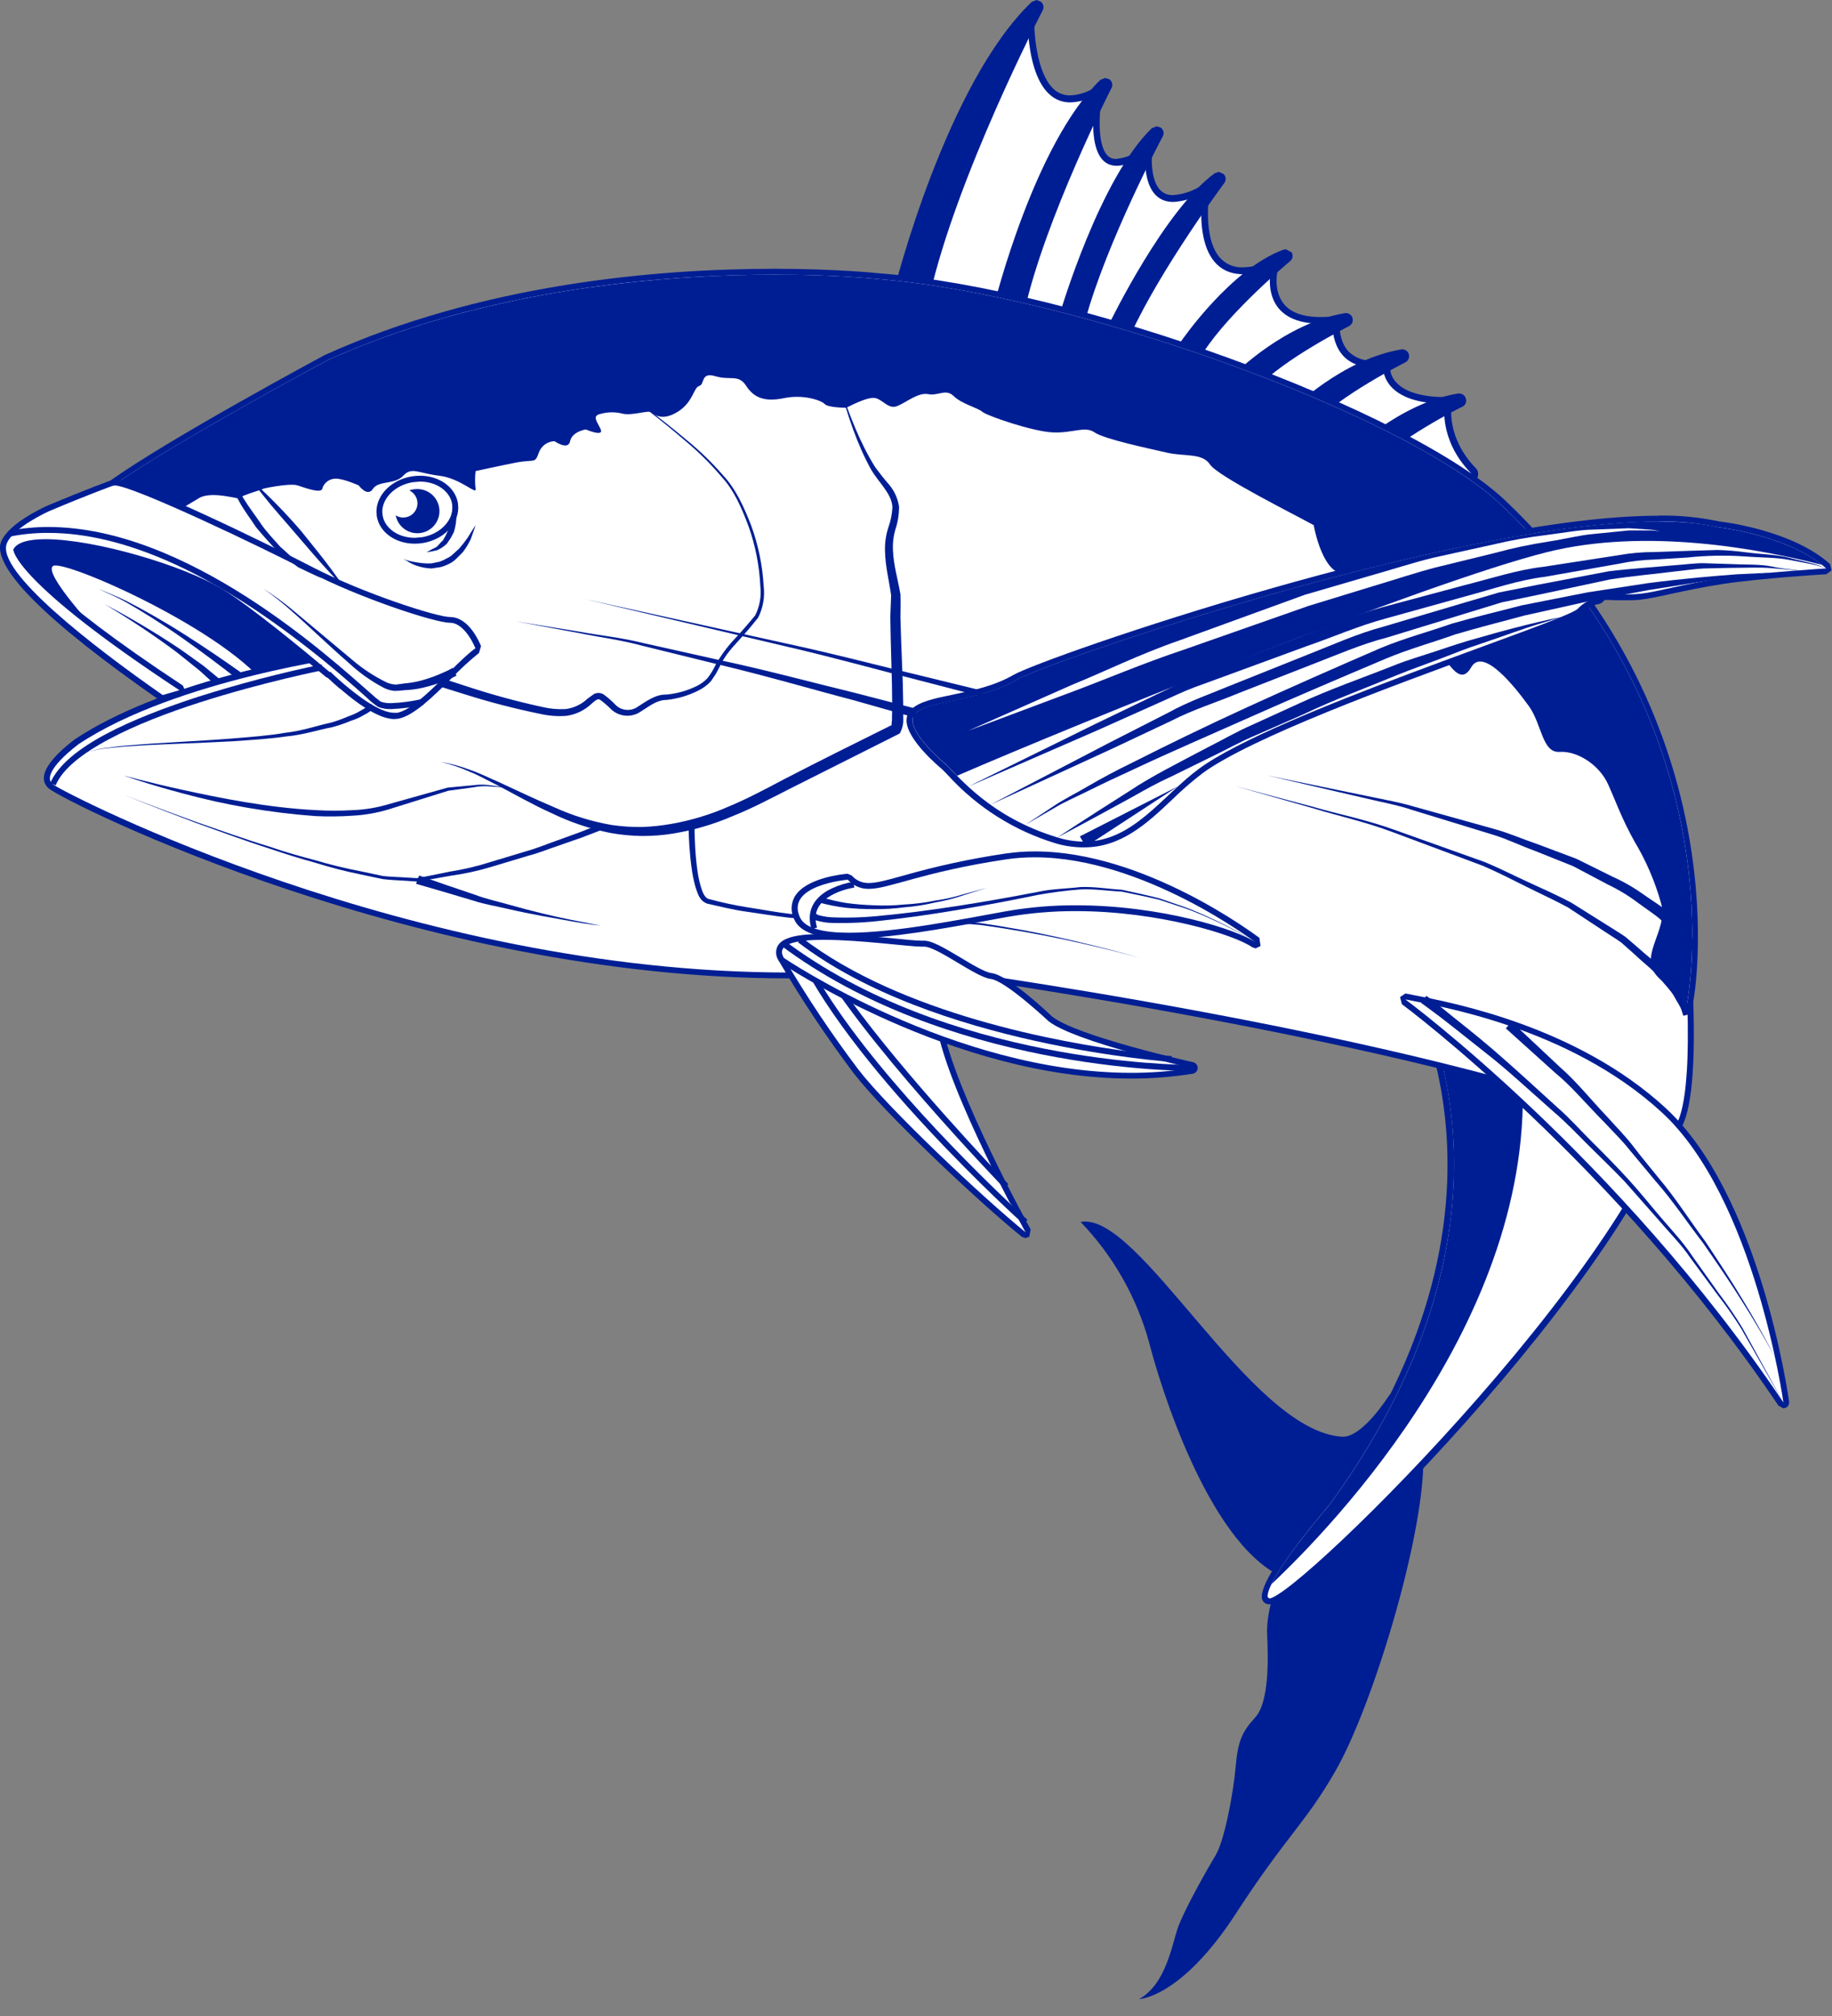 <svg width="80" height="88" viewBox="0 0 80 88" fill="none" xmlns="http://www.w3.org/2000/svg">
<rect x="0" y="0" width="80" height="88" fill="#808080" stroke="none"/>
<path d="M60.653 60.92C60.653 60.92 59.493 62.771 58.603 62.714C54.566 62.459 49.761 52.846 47.189 53.34C48.612 54.819 49.641 56.632 50.182 58.612C50.632 60.368 52.699 67.2 55.889 68.785C55.889 68.785 55.274 70.212 55.333 71.365C55.392 72.52 55.403 74.314 54.819 74.959C54.236 75.603 54.058 75.984 53.957 77.138C53.855 78.292 53.469 80.342 53.084 80.983C52.699 81.623 51.681 83.418 51.423 84.185C51.165 84.952 50.894 86.622 49.744 87.262C49.744 87.262 51.571 87.216 53.957 83.547C56.204 80.084 57.009 79.598 58.339 77.265C60.133 74.113 62.699 65.361 62.056 62.653C61.414 59.945 60.653 60.92 60.653 60.92Z" fill="#001E94"/>
<path d="M55.422 69.901L55.221 69.7C55.221 68.776 57.681 65.923 57.969 65.602C67.903 51.939 61.04 41.99 60.97 41.891L60.958 41.764L61.061 41.688C61.074 41.688 62.207 41.582 63.765 41.582C66.935 41.582 71.076 42.005 72.817 43.966C73.136 44.325 73.371 44.749 73.506 45.209C73.641 45.669 73.672 46.154 73.597 46.627C72.665 54.095 56.99 69.901 55.422 69.901Z" fill="white"/>
<path d="M63.758 41.711C67.563 41.711 73.997 42.335 73.466 46.611C72.53 54.15 56.627 69.774 55.422 69.774L55.35 69.7C55.35 68.8 58.058 65.684 58.058 65.684C68.174 51.785 61.076 41.817 61.076 41.817C61.076 41.817 62.199 41.711 63.767 41.711H63.758ZM63.767 41.455C62.203 41.455 61.064 41.561 61.051 41.561L60.84 41.711L60.863 41.965C60.932 42.064 67.736 51.952 57.857 65.534C57.407 66.05 55.099 68.751 55.099 69.7C55.097 69.744 55.105 69.787 55.121 69.828C55.137 69.868 55.161 69.905 55.191 69.936C55.222 69.967 55.259 69.991 55.299 70.007C55.34 70.023 55.383 70.031 55.426 70.03C57.005 70.03 72.792 54.146 73.724 46.642C73.801 46.151 73.768 45.648 73.628 45.171C73.488 44.694 73.243 44.254 72.913 43.882C71.135 41.876 66.954 41.455 63.758 41.455H63.767Z" fill="#001E94"/>
<path d="M55.517 69.155C58.147 66.684 67.43 57.122 66.424 46.226C66.244 44.277 65.942 42.825 65.557 41.76C64.061 41.678 62.561 41.697 61.068 41.817C61.068 41.817 68.174 51.785 58.058 65.686C58.058 65.686 56.111 67.924 55.517 69.155Z" fill="#001E94"/>
<path d="M64.06 20.925C61.82 20.925 40.7 13.684 39.804 13.375L39.705 13.206C39.719 13.128 41.252 5.443 44.752 0.619L44.877 0.556H44.923L45.025 0.704C45.025 0.727 44.961 3.014 45.86 3.94C45.972 4.062 46.109 4.158 46.261 4.223C46.413 4.289 46.578 4.321 46.743 4.318C47.099 4.302 47.447 4.204 47.76 4.033L47.827 4.018L47.916 4.046L47.975 4.194C47.975 4.215 47.631 6.14 48.223 6.846C48.286 6.925 48.367 6.987 48.458 7.029C48.55 7.071 48.65 7.091 48.751 7.087C49.06 7.087 49.455 6.933 49.922 6.631L50.007 6.605L50.083 6.628L50.154 6.77C50.154 6.77 50.059 7.856 50.537 8.383C50.625 8.478 50.733 8.553 50.853 8.602C50.973 8.651 51.103 8.673 51.233 8.666C51.661 8.638 52.076 8.51 52.446 8.292L52.516 8.275L52.604 8.305L52.663 8.45C52.663 8.469 52.361 10.408 53.152 11.334C53.293 11.495 53.469 11.622 53.666 11.706C53.863 11.79 54.077 11.829 54.291 11.82C54.691 11.807 55.085 11.727 55.458 11.581H55.508L55.608 11.621L55.654 11.769C55.654 11.769 55.426 12.699 55.925 13.341C56.261 13.764 56.846 13.976 57.666 13.976C57.825 13.976 57.992 13.976 58.172 13.952H58.186L58.292 13.995L58.337 14.113C58.337 14.113 58.294 14.925 58.776 15.44C58.93 15.591 59.114 15.708 59.316 15.784C59.518 15.859 59.734 15.891 59.949 15.878C60.091 15.877 60.232 15.866 60.372 15.846H60.391L60.495 15.888L60.541 16.009C60.544 16.302 60.66 16.583 60.867 16.791C61.275 17.233 62.042 17.467 63.086 17.474L63.2 17.526L63.232 17.651C63.232 17.664 62.984 19.131 64.289 20.507L64.369 20.779C64.318 20.925 64.13 20.925 64.06 20.925Z" fill="white"/>
<path d="M44.877 0.7C44.877 0.7 44.752 4.47 46.743 4.47C47.126 4.456 47.5 4.352 47.836 4.168C47.836 4.168 47.282 7.237 48.76 7.237C49.077 7.237 49.487 7.098 50.015 6.755C50.015 6.755 49.819 8.816 51.233 8.816C51.685 8.79 52.125 8.655 52.516 8.425C52.516 8.425 51.947 11.97 54.291 11.97C54.708 11.959 55.12 11.875 55.509 11.722C55.509 11.722 54.894 14.128 57.667 14.128C57.829 14.128 58.001 14.128 58.187 14.104C58.187 14.104 58.062 16.028 59.949 16.028C60.099 16.027 60.248 16.016 60.395 15.996C60.395 15.996 60.267 17.607 63.088 17.622C63.088 17.622 62.807 19.156 64.192 20.608C64.295 20.718 64.244 20.769 64.061 20.769C61.82 20.769 39.853 13.227 39.853 13.227C39.853 13.227 41.353 5.555 44.877 0.7ZM44.877 0.399L44.632 0.524C41.112 5.386 39.572 13.092 39.559 13.168C39.545 13.24 39.557 13.314 39.594 13.378C39.63 13.441 39.688 13.489 39.758 13.513C40.656 13.821 61.799 21.069 64.065 21.069C64.156 21.082 64.248 21.067 64.33 21.026C64.412 20.984 64.479 20.918 64.521 20.836C64.552 20.761 64.557 20.678 64.538 20.6C64.518 20.521 64.474 20.451 64.411 20.399C63.16 19.086 63.38 17.731 63.388 17.674L63.323 17.429L63.09 17.332C62.086 17.332 61.355 17.106 60.977 16.698C60.804 16.52 60.705 16.284 60.7 16.036L60.605 15.793L60.393 15.711H60.353C60.219 15.729 60.083 15.738 59.947 15.738C59.754 15.75 59.559 15.722 59.377 15.655C59.196 15.587 59.03 15.482 58.891 15.347C58.457 14.886 58.493 14.142 58.493 14.136L58.404 13.899L58.193 13.815H58.166C57.988 13.832 57.825 13.84 57.673 13.84C56.899 13.84 56.354 13.642 56.052 13.253C55.581 12.652 55.792 11.807 55.792 11.798L55.701 11.5L55.5 11.422L55.399 11.441C55.042 11.579 54.665 11.657 54.283 11.669C54.09 11.68 53.898 11.646 53.721 11.571C53.544 11.496 53.386 11.381 53.26 11.236C52.514 10.365 52.801 8.488 52.805 8.474L52.683 8.182L52.507 8.125L52.368 8.159C52.019 8.365 51.628 8.487 51.224 8.516C51.117 8.521 51.01 8.503 50.911 8.462C50.811 8.422 50.722 8.36 50.649 8.281C50.29 7.888 50.279 7.066 50.305 6.785C50.31 6.729 50.3 6.672 50.275 6.622C50.25 6.571 50.211 6.529 50.163 6.499L50.007 6.455L49.842 6.504C49.523 6.742 49.147 6.892 48.751 6.937C48.671 6.942 48.591 6.927 48.517 6.895C48.444 6.863 48.379 6.813 48.328 6.751C47.88 6.21 48.026 4.705 48.117 4.215L48.001 3.921L47.821 3.859L47.686 3.893C47.392 4.055 47.064 4.148 46.728 4.164C46.584 4.166 46.44 4.137 46.306 4.08C46.173 4.023 46.053 3.938 45.955 3.832C45.245 3.099 45.141 1.325 45.162 0.704C45.164 0.638 45.144 0.574 45.106 0.52C45.068 0.467 45.014 0.428 44.951 0.408L44.877 0.399Z" fill="#001E94"/>
<path d="M39.764 13.361C39.641 13.352 39.522 13.313 39.418 13.246C39.313 13.18 39.228 13.088 39.168 12.98C39.238 12.486 41.465 3.718 45.162 0.192L45.266 0.15L45.357 0.182L45.399 0.37C45.361 0.444 41.63 7.639 40.449 12.893C40.417 12.953 40.151 13.361 39.764 13.361Z" fill="#001E94"/>
<path d="M45.266 0.302C45.266 0.302 41.506 7.525 40.301 12.853C40.301 12.853 40.071 13.21 39.764 13.21C39.665 13.201 39.57 13.168 39.488 13.112C39.405 13.057 39.338 12.982 39.293 12.893C39.293 12.893 41.561 3.836 45.266 0.302ZM45.266 0L45.054 0.082C41.33 3.638 39.094 12.447 39.001 12.822L39.045 13.065C39.117 13.194 39.221 13.303 39.347 13.381C39.473 13.459 39.616 13.503 39.764 13.511C40.223 13.511 40.521 13.067 40.554 13.016L40.595 12.921C41.776 7.69 45.496 0.514 45.534 0.45C45.567 0.387 45.576 0.314 45.56 0.245C45.544 0.176 45.504 0.115 45.448 0.072L45.266 0Z" fill="#001E94"/>
<path d="M44.038 13.95C43.937 13.944 43.839 13.911 43.754 13.857C43.668 13.802 43.598 13.727 43.55 13.637C43.598 13.215 45.313 6.364 48.166 3.606L48.27 3.564L48.358 3.591L48.403 3.781C48.375 3.838 45.507 9.457 44.598 13.553C44.545 13.661 44.466 13.753 44.368 13.823C44.271 13.892 44.157 13.936 44.038 13.95Z" fill="#001E94"/>
<path d="M48.27 3.705C48.27 3.705 45.376 9.349 44.452 13.512C44.452 13.512 44.275 13.791 44.03 13.791C43.953 13.784 43.879 13.757 43.815 13.714C43.752 13.671 43.7 13.613 43.664 13.544C43.664 13.544 45.408 6.466 48.261 3.705H48.27ZM48.261 3.403L48.05 3.487C45.167 6.28 43.442 13.178 43.37 13.472L43.414 13.713C43.476 13.824 43.564 13.917 43.672 13.983C43.779 14.05 43.901 14.088 44.028 14.094C44.164 14.079 44.295 14.033 44.41 13.96C44.526 13.886 44.624 13.788 44.695 13.671L44.736 13.574C45.647 9.511 48.508 3.897 48.538 3.842C48.57 3.779 48.579 3.706 48.563 3.636C48.547 3.567 48.506 3.505 48.449 3.462L48.261 3.403Z" fill="#001E94"/>
<path d="M46.796 14.254C46.684 14.254 46.524 14.199 46.399 13.931C46.462 13.582 48.16 7.863 50.394 5.705L50.497 5.662L50.588 5.692L50.63 5.884C50.605 5.929 48.172 10.511 47.249 13.933C47.202 14.003 47.033 14.254 46.796 14.254Z" fill="#001E94"/>
<path d="M50.508 5.813C50.508 5.813 48.051 10.416 47.105 13.893C47.105 13.893 46.969 14.104 46.806 14.104C46.722 14.104 46.629 14.045 46.544 13.868C46.544 13.868 48.278 7.969 50.508 5.813ZM50.508 5.512L50.296 5.597C48.035 7.783 46.327 13.538 46.255 13.783L46.272 13.995C46.308 14.109 46.379 14.21 46.474 14.283C46.569 14.356 46.684 14.399 46.804 14.405C46.917 14.393 47.025 14.356 47.121 14.296C47.217 14.236 47.297 14.155 47.356 14.058L47.394 13.973C48.322 10.566 50.746 6.001 50.776 5.954C50.81 5.891 50.82 5.817 50.804 5.747C50.789 5.677 50.749 5.615 50.691 5.572L50.508 5.512Z" fill="#001E94"/>
<path d="M48.882 14.703C48.785 14.703 48.612 14.656 48.542 14.335C48.654 14.035 50.985 9.262 53.135 7.681L53.224 7.651L53.329 7.696L53.344 7.892C53.317 7.928 50.596 11.602 49.267 14.472C49.222 14.535 49.165 14.588 49.099 14.628C49.033 14.668 48.959 14.693 48.882 14.703Z" fill="#001E94"/>
<path d="M53.224 7.801C53.224 7.801 50.476 11.49 49.13 14.409C49.13 14.409 49.003 14.552 48.882 14.552C48.806 14.552 48.73 14.493 48.69 14.303C48.69 14.303 51.078 9.37 53.224 7.801ZM53.224 7.501L53.046 7.56C50.867 9.152 48.519 13.969 48.419 14.172L48.394 14.373C48.487 14.812 48.766 14.859 48.88 14.859C48.972 14.851 49.061 14.826 49.142 14.784C49.224 14.742 49.297 14.684 49.356 14.614L49.402 14.542C50.723 11.684 53.435 8.025 53.463 7.989C53.505 7.932 53.526 7.861 53.521 7.789C53.516 7.717 53.485 7.65 53.435 7.598L53.224 7.501Z" fill="#001E94"/>
<path d="M52.076 15.43C51.988 15.429 51.903 15.402 51.83 15.353C51.757 15.304 51.7 15.234 51.666 15.153L51.679 15.001C51.765 14.874 53.854 11.862 56.092 11.027H56.145L56.274 11.101L56.24 11.293C56.215 11.315 53.589 13.502 52.435 15.297C52.335 15.382 52.208 15.43 52.076 15.43Z" fill="#001E94"/>
<path d="M56.145 11.173C56.145 11.173 53.488 13.377 52.304 15.218C52.236 15.262 52.157 15.287 52.076 15.29C52.016 15.29 51.958 15.271 51.909 15.237C51.86 15.202 51.822 15.154 51.801 15.098C51.801 15.098 53.915 12.01 56.145 11.181V11.173ZM56.145 10.879L56.039 10.9C53.754 11.745 51.643 14.8 51.554 14.929L51.531 15.218C51.577 15.325 51.653 15.415 51.75 15.479C51.847 15.544 51.96 15.578 52.076 15.58C52.218 15.576 52.355 15.533 52.474 15.455L52.558 15.37C53.702 13.595 56.31 11.422 56.337 11.401C56.392 11.355 56.428 11.291 56.44 11.221C56.453 11.151 56.44 11.078 56.405 11.016L56.145 10.879Z" fill="#001E94"/>
<path d="M54.45 16.924C54.353 16.926 54.258 16.906 54.17 16.866C54.083 16.826 54.005 16.766 53.944 16.692V16.48C54.035 16.389 56.191 14.244 58.734 13.817H58.759L58.903 13.921L58.827 14.102C58.797 14.117 55.94 15.556 54.764 16.835C54.669 16.892 54.56 16.923 54.45 16.924Z" fill="#001E94"/>
<path d="M58.768 13.973C58.768 13.973 55.87 15.43 54.661 16.74C54.593 16.763 54.522 16.774 54.45 16.774C54.376 16.776 54.302 16.761 54.235 16.73C54.168 16.7 54.108 16.654 54.061 16.596C54.061 16.596 56.242 14.398 58.768 13.973ZM58.768 13.671H58.718C56.128 14.107 53.938 16.284 53.856 16.377C53.804 16.43 53.773 16.5 53.77 16.575C53.766 16.649 53.79 16.722 53.837 16.78C53.913 16.872 54.008 16.946 54.116 16.996C54.224 17.046 54.342 17.071 54.461 17.07C54.569 17.07 54.677 17.051 54.78 17.015L54.894 16.937C56.052 15.668 58.887 14.25 58.91 14.236C58.97 14.204 59.017 14.154 59.046 14.093C59.074 14.032 59.081 13.963 59.065 13.897C59.05 13.832 59.013 13.773 58.96 13.731C58.907 13.689 58.842 13.666 58.775 13.665L58.768 13.671Z" fill="#001E94"/>
<path d="M56.92 18.494C56.824 18.497 56.728 18.477 56.64 18.437C56.552 18.397 56.474 18.337 56.413 18.262L56.424 18.051C56.514 17.958 58.67 15.812 61.215 15.385H61.239L61.382 15.489L61.306 15.671C61.277 15.685 58.419 17.127 57.244 18.404C57.146 18.462 57.034 18.494 56.92 18.494Z" fill="#001E94"/>
<path d="M61.239 15.544C61.239 15.544 58.341 16.996 57.132 18.311C57.064 18.333 56.993 18.345 56.921 18.345C56.848 18.348 56.775 18.334 56.707 18.305C56.64 18.277 56.58 18.233 56.532 18.177C56.532 18.177 58.713 15.979 61.239 15.554V15.544ZM61.239 15.252H61.19C58.599 15.688 56.409 17.865 56.318 17.958C56.266 18.011 56.234 18.081 56.23 18.155C56.227 18.23 56.25 18.303 56.297 18.361C56.373 18.453 56.468 18.526 56.576 18.576C56.684 18.626 56.802 18.651 56.921 18.649C57.029 18.649 57.137 18.631 57.24 18.596L57.354 18.518C58.51 17.25 61.347 15.831 61.37 15.816C61.43 15.786 61.478 15.735 61.506 15.674C61.534 15.613 61.541 15.544 61.525 15.478C61.51 15.413 61.473 15.354 61.42 15.312C61.367 15.27 61.302 15.247 61.235 15.246L61.239 15.252Z" fill="#001E94"/>
<path d="M59.406 20.428C59.309 20.431 59.213 20.411 59.125 20.37C59.037 20.329 58.96 20.269 58.899 20.194V19.983C58.992 19.892 61.148 17.746 63.693 17.319H63.716L63.86 17.423L63.782 17.605C63.756 17.619 60.896 19.061 59.721 20.338C59.626 20.395 59.517 20.426 59.406 20.428Z" fill="#001E94"/>
<path d="M63.724 17.476C63.724 17.476 60.825 18.928 59.62 20.243C59.551 20.265 59.48 20.276 59.408 20.276C59.334 20.279 59.26 20.264 59.192 20.233C59.124 20.203 59.064 20.157 59.017 20.099C59.017 20.099 61.201 17.899 63.727 17.476H63.724ZM63.727 17.176H63.678C61.087 17.599 58.897 19.788 58.804 19.881C58.752 19.935 58.721 20.005 58.718 20.079C58.714 20.154 58.738 20.227 58.785 20.285C58.861 20.378 58.958 20.453 59.068 20.503C59.178 20.554 59.298 20.578 59.419 20.575C59.528 20.575 59.636 20.556 59.738 20.52L59.852 20.441C60.996 19.19 63.824 17.755 63.86 17.755C63.924 17.723 63.975 17.669 64.003 17.603C64.031 17.536 64.033 17.462 64.01 17.393C63.992 17.331 63.955 17.276 63.903 17.237C63.852 17.198 63.789 17.177 63.724 17.176H63.727Z" fill="#001E94"/>
<path d="M10.253 32.128L10.189 32.109C9.059 31.426 -0.823 25.47 0.185 23.673C0.515 23.081 2.984 22.46 3.263 22.392C3.918 22.13 4.343 21.955 4.611 21.838L4.69 21.724H4.707C4.819 21.679 4.937 21.649 5.057 21.636L5.191 21.739L5.178 21.832C6.125 22.16 7.989 23.198 9.796 24.204C10.707 24.711 11.567 25.189 12.197 25.516C12.886 25.875 13.419 26.174 13.844 26.412C14.732 26.909 15.135 27.137 15.564 27.137C16.298 27.137 17.192 28.099 17.23 28.139L17.264 28.239L17.211 28.329C16.788 28.634 16.672 29.386 16.549 30.099C16.416 30.91 16.287 31.677 15.717 31.79L15.545 31.804C14.687 31.804 13.614 30.72 13.33 30.416L10.318 32.126L10.253 32.128Z" fill="white"/>
<path d="M5.064 21.745C5.089 21.745 5.064 21.768 4.91 21.838L4.798 21.823H4.753L5.064 21.739V21.745ZM4.753 21.823H4.743H4.753ZM4.91 21.823C5.899 22.035 10.162 24.571 12.145 25.598C14.282 26.71 14.893 27.232 15.571 27.232C16.249 27.232 17.143 28.194 17.143 28.194C16.203 28.879 16.64 31.453 15.7 31.622L15.552 31.637C14.622 31.637 13.362 30.215 13.362 30.215L10.259 31.973C10.259 31.973 -0.673 25.461 0.304 23.709C0.615 23.149 3.301 22.491 3.301 22.491C4.223 22.123 4.694 21.925 4.91 21.823ZM5.064 21.475C4.929 21.487 4.797 21.52 4.673 21.572H4.652L4.506 21.718C4.212 21.842 3.779 22.02 3.208 22.246C2.587 22.396 0.422 22.969 0.082 23.578C-0.962 25.453 8.27 31.079 10.13 32.187L10.261 32.223L10.388 32.189L13.307 30.551C13.686 30.946 14.692 31.908 15.548 31.908L15.742 31.891C16.402 31.77 16.537 30.961 16.678 30.103C16.791 29.441 16.915 28.689 17.289 28.412L17.395 28.23L17.327 28.031C17.228 27.923 16.343 26.987 15.567 26.987C15.171 26.987 14.776 26.776 13.91 26.281C13.487 26.04 12.95 25.742 12.259 25.383C11.625 25.055 10.779 24.578 9.86 24.07C8.078 23.079 6.241 22.056 5.32 21.699C5.307 21.64 5.274 21.588 5.228 21.55C5.181 21.512 5.124 21.491 5.064 21.489V21.475Z" fill="#001E94"/>
<path d="M11.365 30.437C11.365 30.437 9.714 29.082 7.972 27.86C7.099 27.245 6.197 26.681 5.501 26.286C5.155 26.087 4.844 25.962 4.637 25.863L4.307 25.704L4.645 25.848C4.857 25.945 5.174 26.059 5.529 26.241C6.243 26.605 7.177 27.131 8.078 27.708C9.885 28.852 11.601 30.137 11.601 30.137L11.365 30.437Z" fill="#001E94"/>
<path d="M4.563 26.37C5.664 26.949 6.735 27.584 7.772 28.272C8.158 28.535 8.535 28.816 8.892 29.069L9.822 29.834L10.667 30.68L10.369 30.927L9.604 30.082L8.731 29.285C8.391 29.016 8.036 28.718 7.674 28.439C6.674 27.696 5.635 27.006 4.563 26.37Z" fill="#001E94"/>
<path d="M4.352 27.689C4.352 27.689 1.853 25.026 2.316 24.706C2.779 24.387 10.054 27.587 11.798 30.151C13.542 32.715 15.081 29.058 15.081 29.058C15.081 29.058 7.26 23.624 5.146 23.299C3.033 22.973 -0.482 23.356 0.412 24.447C1.306 25.537 4.352 27.689 4.352 27.689Z" fill="#001E94"/>
<path d="M72.794 49.54C72.715 49.54 72.638 49.517 72.572 49.472C61.936 45.199 40.193 42.286 39.975 42.265C38.135 42.477 36.284 42.582 34.431 42.58C18.308 42.58 3.166 35.034 2.236 34.337C2.176 34.293 2.127 34.236 2.094 34.171C2.06 34.105 2.043 34.032 2.043 33.958C2.043 33.337 3.225 32.464 3.36 32.367C7.19 29.83 13.755 28.744 15.108 28.541L11.908 25.193L4.88 21.31L4.817 21.206L4.869 21.095C7.389 19.296 14.153 15.658 14.214 15.622C21.085 12.513 28.674 11.86 33.829 11.86C36.577 11.86 38.348 12.054 38.367 12.056C46.959 12.72 61.499 18 65.663 21.965C76.007 31.83 73.828 43.639 73.806 43.757C73.914 46.913 73.695 48.811 73.156 49.369C73.11 49.42 73.054 49.462 72.992 49.492C72.93 49.521 72.863 49.537 72.794 49.54Z" fill="white"/>
<path d="M33.829 11.989C36.596 11.989 38.352 12.183 38.352 12.183C46.714 12.83 61.323 18.004 65.576 22.058C75.988 31.993 73.68 43.732 73.68 43.732C73.851 48.858 73.12 49.411 72.794 49.411L72.648 49.369C61.843 45.021 39.994 42.138 39.994 42.138C38.146 42.349 36.287 42.454 34.427 42.451C17.957 42.451 2.889 34.664 2.316 34.242C1.682 33.762 3.441 32.477 3.441 32.477C7.725 29.644 15.377 28.64 15.377 28.64L12.003 25.104L4.944 21.198C7.48 19.385 14.275 15.736 14.275 15.736C21.269 12.566 29.058 11.989 33.829 11.989ZM33.829 11.733C28.661 11.733 21.054 12.386 14.172 15.502C14.087 15.546 7.313 19.188 4.796 20.997L4.69 21.221L4.821 21.433L11.847 25.318L14.844 28.45C13.064 28.725 6.996 29.807 3.293 32.255C3.056 32.428 1.919 33.288 1.915 33.958C1.913 34.052 1.934 34.145 1.977 34.228C2.019 34.312 2.081 34.384 2.158 34.438C3.092 35.138 18.276 42.707 34.427 42.707C36.297 42.709 38.166 42.604 40.024 42.392C40.176 42.421 61.903 45.326 72.553 49.608C72.628 49.651 72.713 49.672 72.798 49.669C72.884 49.667 72.969 49.648 73.047 49.611C73.125 49.575 73.194 49.523 73.251 49.458C73.815 48.874 74.048 46.945 73.942 43.723C73.959 43.662 76.149 31.785 65.758 21.872C61.581 17.89 46.995 12.593 38.375 11.928C38.363 11.928 36.579 11.733 33.829 11.733Z" fill="#001E94"/>
<path d="M65.576 22.058C61.323 18.004 46.714 12.83 38.352 12.183C38.352 12.183 25.325 10.735 14.275 15.736C14.275 15.736 7.476 19.384 4.943 21.198L7.3 22.502C7.371 22.417 7.461 22.349 7.563 22.304C7.664 22.259 7.775 22.238 7.886 22.242C7.886 22.212 8.173 22.058 8.687 21.745C9.262 21.395 10.559 21.849 10.498 21.745C10.437 21.642 11.629 21.323 11.483 21.34C11.337 21.357 12.633 21.069 12.996 21.189C13.36 21.31 14.009 21.543 14.07 21.34C14.105 21.213 14.18 21.101 14.283 21.021C14.387 20.94 14.514 20.896 14.645 20.894C14.988 20.881 15.664 21.189 15.664 21.189C15.664 21.189 16.044 21.714 16.285 21.34C16.526 20.965 17.234 21.166 17.606 20.767C17.978 20.367 18.259 20.655 19.187 20.767C20.115 20.879 20.823 21.627 20.768 21.34C20.737 21.082 20.737 20.822 20.768 20.564C20.768 20.564 21.65 20.367 22.504 20.198C23.358 20.029 23.349 20.266 23.529 19.761C23.579 19.617 23.671 19.493 23.793 19.403C23.915 19.313 24.062 19.262 24.214 19.258C24.214 19.258 24.812 19.68 24.896 19.258C24.981 18.835 25.581 18.746 25.581 18.746C25.581 18.746 26.374 19.086 26.232 18.746C26.091 18.406 25.809 18.148 26.249 18.061C26.562 17.977 26.892 17.977 27.204 18.061C27.627 18.148 28.301 17.899 28.435 17.996C28.568 18.093 28.912 18.399 29.595 17.975C30.278 17.55 30.28 16.918 30.536 16.846C30.791 16.774 30.578 16.227 31.241 16.423C31.905 16.62 32.245 16.317 32.586 16.846C32.926 17.374 33.41 17.55 34.237 17.379C35.063 17.207 35.847 17.465 36.01 17.634C36.173 17.803 36.961 17.797 36.961 17.799C36.961 17.801 37.885 17.292 38.229 17.377C38.574 17.461 38.8 17.888 39.197 17.719C39.595 17.55 40.108 17.119 40.535 17.205C40.962 17.292 41.305 16.95 41.647 17.29C41.989 17.63 42.704 17.803 42.896 17.975C43.089 18.146 45.084 18.835 45.972 18.875C46.859 18.915 47.371 18.579 47.798 18.875C48.225 19.171 50.184 19.579 50.958 19.759C51.731 19.938 52.499 19.759 52.837 20.274C53.175 20.79 56.599 22.494 57.368 22.925C57.368 22.925 57.774 25.307 58.884 25.026C59.994 24.745 61.239 25.694 61.239 25.694C61.239 25.694 61.873 27.173 62.53 27.985C63.187 28.797 63.722 30.042 64.244 29.128C64.766 28.215 66.183 30.02 66.76 30.819C67.337 31.618 67.337 32.872 68.106 32.821C68.875 32.77 69.837 33.383 70.22 34.231C70.602 35.078 70.797 35.689 71.374 36.729C71.876 37.564 72.264 38.463 72.528 39.401C72.91 40.654 71.374 41.806 72.528 42.77C73.024 43.181 73.422 43.699 73.69 44.285C73.69 44.108 73.69 43.922 73.68 43.73C73.68 43.732 75.988 31.988 65.576 22.058Z" fill="#001E94"/>
<path d="M17.228 31.252C16.577 31.252 15.615 30.542 14.926 29.946C14.672 29.735 14.478 29.542 14.391 29.46L14.324 29.437C13.081 28.395 10.828 26.543 9.674 25.843C7.909 24.764 4.032 23.673 1.997 23.673C1.287 23.673 0.826 23.806 0.701 24.051C0.72 24.051 0.889 25.408 7.915 30.031L7.97 30.155L7.879 30.259L7.15 30.47C4.25 28.509 -0.354 25.049 0.177 23.673C0.466 22.927 2.022 22.223 2.079 22.193C3.886 21.428 4.882 21.077 4.892 21.073C5.858 21.073 11.679 23.874 13.546 24.846C15.67 25.943 18.995 27.055 19.648 27.055C20.411 27.055 20.859 28.2 20.878 28.249L20.834 28.399C20.414 28.737 20.018 29.104 19.648 29.496C18.84 30.297 18.006 31.126 17.372 31.24L17.228 31.252Z" fill="white"/>
<path d="M5.002 21.189C5.787 21.189 11.436 23.887 13.504 24.962C15.632 26.074 18.974 27.184 19.648 27.184C20.322 27.184 20.76 28.296 20.76 28.296C19.817 28.978 18.28 30.944 17.342 31.115H17.219C16.585 31.115 15.619 30.371 15.002 29.847C14.658 29.551 14.425 29.319 14.425 29.319L14.398 29.338C13.286 28.403 10.921 26.453 9.737 25.732C8.017 24.675 4.119 23.536 1.988 23.536C1.263 23.536 0.741 23.669 0.581 23.984C0.581 23.984 0.509 25.309 7.835 30.128L7.106 30.34C4.053 28.217 -0.178 24.941 0.297 23.724C0.57 23.02 2.141 22.314 2.141 22.314C3.963 21.545 4.943 21.198 4.943 21.198H5.002V21.189ZM5.002 20.942L4.85 20.968C4.85 20.968 3.848 21.323 2.039 22.086C1.864 22.166 0.361 22.859 0.059 23.639C-0.364 24.749 1.961 27.078 6.968 30.564L7.114 30.61L7.186 30.599L7.915 30.388L8.097 30.177L7.985 29.925C1.881 25.909 0.993 24.377 0.864 24.049C0.965 23.952 1.244 23.802 1.997 23.802C4.015 23.802 7.858 24.893 9.606 25.96C10.79 26.683 13.237 28.708 14.235 29.553L14.332 29.604C14.429 29.697 14.605 29.862 14.825 30.05H14.837C15.864 30.938 16.668 31.388 17.221 31.388L17.389 31.373C18.063 31.25 18.912 30.409 19.733 29.593C20.103 29.204 20.498 28.84 20.916 28.503L21.005 28.203C20.954 28.074 20.489 26.934 19.654 26.934C19.073 26.934 15.85 25.897 13.62 24.743C11.92 23.851 5.909 20.925 5.002 20.925V20.942Z" fill="#001E94"/>
<path d="M9.503 19.761C9.503 19.761 9.697 20.183 10.04 20.765C10.196 21.069 10.418 21.399 10.638 21.762C10.858 22.126 11.137 22.483 11.39 22.857C11.644 23.231 11.963 23.552 12.236 23.865C12.555 24.14 12.834 24.421 13.094 24.639L14.054 25.243C14.054 25.243 13.631 25.062 13.012 24.757C12.733 24.546 12.416 24.303 12.079 24.024C11.784 23.711 11.473 23.366 11.179 23.011C10.928 22.625 10.64 22.261 10.439 21.878C10.242 21.536 10.063 21.183 9.905 20.822C9.747 20.477 9.613 20.123 9.503 19.761Z" fill="#001E94"/>
<path d="M10.919 20.904C11.709 21.611 12.451 22.369 13.143 23.172C13.646 23.792 14.146 24.413 14.499 24.893C14.852 25.373 15.074 25.696 15.074 25.696C15.074 25.696 14.789 25.413 14.383 24.975C13.977 24.538 13.462 23.944 12.95 23.341C12.439 22.739 11.906 22.151 11.538 21.682C11.171 21.213 10.919 20.904 10.919 20.904Z" fill="#001E94"/>
<path d="M16.581 22.517L16.454 22.538C16.577 23.261 17.3 23.734 18.111 23.732C18.229 23.732 18.346 23.723 18.462 23.705C19.344 23.559 20.008 22.91 20.012 22.16L19.997 21.961C19.874 21.238 19.151 20.765 18.342 20.767C18.224 20.766 18.106 20.776 17.989 20.794C17.105 20.938 16.442 21.589 16.438 22.339L16.454 22.538L16.581 22.517L16.708 22.496L16.693 22.339C16.693 21.752 17.243 21.174 18.031 21.048L18.342 21.022C19.067 21.022 19.654 21.445 19.743 22.003L19.756 22.16C19.756 22.745 19.209 23.324 18.422 23.451L18.111 23.476C17.384 23.476 16.797 23.054 16.708 22.496L16.581 22.517Z" fill="#001E94"/>
<path d="M17.264 22.25C17.252 22.443 17.298 22.636 17.396 22.802C17.494 22.968 17.64 23.101 17.815 23.184C17.99 23.266 18.186 23.294 18.376 23.264C18.567 23.234 18.745 23.147 18.886 23.015C19.026 22.882 19.124 22.711 19.167 22.522C19.209 22.334 19.193 22.137 19.122 21.957C19.051 21.777 18.928 21.623 18.768 21.515C18.608 21.406 18.419 21.348 18.226 21.348C17.979 21.342 17.74 21.433 17.56 21.602C17.38 21.771 17.273 22.004 17.264 22.25Z" fill="#001E94"/>
<path d="M16.988 21.997C16.993 22.119 17.034 22.236 17.105 22.334C17.177 22.433 17.276 22.508 17.39 22.551C17.504 22.594 17.628 22.602 17.747 22.575C17.866 22.548 17.974 22.486 18.058 22.398C18.142 22.31 18.198 22.199 18.22 22.079C18.241 21.96 18.227 21.836 18.179 21.724C18.131 21.612 18.051 21.517 17.95 21.45C17.848 21.383 17.729 21.348 17.607 21.348C17.523 21.35 17.441 21.368 17.365 21.402C17.289 21.435 17.22 21.484 17.163 21.544C17.105 21.604 17.06 21.675 17.03 21.753C17 21.831 16.985 21.913 16.988 21.997Z" fill="white"/>
<path d="M19.804 21.745C19.857 21.893 19.892 22.046 19.91 22.202C19.955 22.552 19.922 22.907 19.813 23.242L19.673 23.5L19.513 23.734C19.389 23.852 19.246 23.947 19.09 24.017C18.937 24.056 18.782 24.086 18.625 24.108C18.625 24.108 18.792 24.007 19.022 23.897C19.139 23.84 19.215 23.686 19.335 23.597L19.458 23.386L19.564 23.157C19.623 22.997 19.667 22.832 19.692 22.663C19.725 22.513 19.747 22.361 19.758 22.208C19.8 21.936 19.804 21.745 19.804 21.745Z" fill="#001E94"/>
<path d="M17.606 24.402C17.806 24.472 18.012 24.523 18.221 24.552C18.424 24.588 18.631 24.602 18.837 24.592L19.171 24.525C19.282 24.49 19.389 24.442 19.49 24.383C19.598 24.337 19.697 24.272 19.781 24.191L20.039 23.958C20.179 23.8 20.308 23.635 20.428 23.462C20.62 23.142 20.768 22.927 20.768 22.927C20.768 22.927 20.692 23.168 20.557 23.533C20.462 23.735 20.346 23.927 20.21 24.104L19.938 24.375C19.846 24.473 19.736 24.552 19.614 24.609C19.494 24.671 19.368 24.72 19.238 24.755L18.851 24.814C18.624 24.808 18.398 24.765 18.183 24.69C18.033 24.639 17.891 24.568 17.761 24.478L17.606 24.402Z" fill="#001E94"/>
<path d="M19.247 29.591L20.456 29.984C21.515 30.331 22.59 30.623 23.679 30.859C24.012 30.939 24.354 30.97 24.696 30.952C25.058 30.907 25.396 30.747 25.66 30.494L25.932 30.299C25.997 30.264 26.071 30.246 26.145 30.248C26.219 30.25 26.292 30.271 26.355 30.31C26.53 30.436 26.694 30.578 26.845 30.732C26.969 30.873 27.141 30.963 27.328 30.984C27.514 31.005 27.701 30.956 27.854 30.847C28.194 30.635 28.612 30.303 29.105 30.318C29.545 30.278 29.974 30.16 30.373 29.971C30.57 29.883 30.747 29.758 30.895 29.602C31.031 29.428 31.146 29.239 31.24 29.039C31.467 28.627 31.747 28.245 32.07 27.902C32.389 27.56 32.692 27.212 32.979 26.86C33.175 26.468 33.253 26.027 33.203 25.592C33.161 24.705 32.99 23.829 32.694 22.992C32.394 22.189 32.06 21.407 31.515 20.819C31.029 20.245 30.494 19.714 29.914 19.234C28.858 18.323 27.932 17.63 27.277 17.154L26.235 16.419L27.291 17.142C27.955 17.609 28.896 18.289 29.961 19.188C30.545 19.661 31.086 20.184 31.578 20.752C32.13 21.339 32.489 22.13 32.802 22.939C33.112 23.786 33.296 24.674 33.347 25.575C33.407 26.051 33.323 26.534 33.106 26.962C32.814 27.329 32.512 27.684 32.203 28.018C31.895 28.352 31.608 28.691 31.415 29.124L31.255 29.424L31.043 29.739C30.877 29.916 30.678 30.059 30.458 30.162C30.038 30.369 29.585 30.501 29.12 30.551C28.678 30.551 28.369 30.821 27.98 31.06C27.78 31.199 27.538 31.262 27.295 31.238C27.053 31.215 26.827 31.106 26.657 30.931C26.517 30.793 26.367 30.665 26.209 30.549C26.12 30.474 25.998 30.572 25.843 30.709C25.544 30.997 25.162 31.184 24.751 31.246C24.371 31.277 23.989 31.251 23.618 31.168C22.513 30.942 21.42 30.66 20.344 30.322L19.122 29.94L19.247 29.591Z" fill="#001E94"/>
<path d="M36.659 16.846C37.082 18.078 37.541 19.314 38.223 20.401C38.409 20.65 38.608 20.908 38.826 21.155C39.055 21.427 39.205 21.757 39.259 22.109C39.261 22.452 39.207 22.793 39.098 23.119C39.011 23.417 38.976 23.728 38.995 24.038C39.02 24.673 39.206 25.275 39.32 25.941C39.333 26.345 39.32 26.613 39.32 26.957L39.35 27.917L39.424 29.866L39.443 30.851V31.348C39.458 31.575 39.408 31.802 39.299 32.003L39.282 32.02L39.242 32.041L34.444 34.453C33.651 34.858 32.848 35.281 32.007 35.619C31.169 35.981 30.291 36.239 29.39 36.386C28.938 36.459 28.481 36.494 28.023 36.492C27.563 36.484 27.105 36.44 26.653 36.359C25.764 36.181 24.902 35.891 24.087 35.495C23.265 35.127 22.489 34.679 21.697 34.264C21.297 34.07 20.908 33.842 20.494 33.679C20.087 33.495 19.662 33.354 19.226 33.256C19.671 33.328 20.107 33.446 20.528 33.607C20.95 33.749 21.354 33.956 21.766 34.131C22.578 34.508 23.387 34.894 24.205 35.239C25.009 35.605 25.857 35.866 26.727 36.014C27.157 36.076 27.591 36.104 28.025 36.099C28.461 36.085 28.895 36.039 29.325 35.962C30.189 35.81 31.031 35.554 31.834 35.199C32.65 34.86 33.427 34.442 34.222 34.023C35.809 33.203 37.418 32.402 39.024 31.608L38.967 31.646C38.891 31.673 38.967 31.491 38.95 31.335L38.961 30.855L38.95 29.885L38.897 27.923L38.878 26.928L38.914 25.991C38.832 25.381 38.657 24.723 38.646 24.041C38.636 23.698 38.685 23.357 38.79 23.03C38.896 22.74 38.957 22.435 38.971 22.126C38.927 21.534 38.394 21.094 38.046 20.509C37.403 19.352 37.01 18.101 36.659 16.846Z" fill="#001E94"/>
<path d="M16.374 30.883C16.231 31.011 16.072 31.119 15.901 31.206C15.713 31.317 15.513 31.406 15.305 31.47C15.05 31.578 14.788 31.667 14.521 31.739C13.925 31.851 13.252 32.077 12.494 32.147C11.754 32.257 10.942 32.301 10.146 32.358C8.543 32.449 6.941 32.478 5.743 32.569C5.443 32.582 5.17 32.608 4.929 32.637C4.688 32.667 4.472 32.673 4.295 32.715L3.756 32.836L4.291 32.705C4.462 32.658 4.675 32.65 4.925 32.612C5.174 32.574 5.44 32.548 5.741 32.529C6.939 32.422 8.541 32.36 10.137 32.236C10.934 32.17 11.726 32.113 12.462 31.986C13.206 31.904 13.868 31.667 14.449 31.544C14.708 31.47 14.961 31.378 15.208 31.27C15.401 31.206 15.586 31.12 15.759 31.014C15.914 30.934 16.056 30.833 16.182 30.714L16.374 30.883Z" fill="#001E94"/>
<path d="M14.045 29.003C12.217 29.383 10.41 29.857 8.632 30.422C5.844 31.331 2.891 32.578 2.193 34.182L2.43 34.283C3.013 32.857 5.941 31.55 8.712 30.665C10.096 30.219 11.443 29.866 12.445 29.625C13.447 29.384 14.093 29.255 14.093 29.255L14.047 29.003H14.045Z" fill="#001E94"/>
<path d="M5.387 33.848C5.387 33.848 6.421 34.14 7.993 34.482C9.566 34.825 11.671 35.256 13.806 35.364C14.334 35.395 14.863 35.395 15.391 35.364C15.902 35.346 16.409 35.265 16.9 35.123L19.551 34.379L20.658 34.277C20.939 34.237 21.225 34.242 21.504 34.294C21.686 34.306 21.866 34.335 22.043 34.381L22.225 34.442L22.039 34.391C21.861 34.358 21.68 34.34 21.5 34.339C21.218 34.301 20.932 34.312 20.654 34.37L19.578 34.516L16.951 35.336C16.447 35.487 15.927 35.578 15.402 35.605C14.864 35.643 14.325 35.649 13.787 35.624C11.815 35.48 9.861 35.146 7.953 34.626C6.4 34.212 5.387 33.848 5.387 33.848Z" fill="#001E94"/>
<path d="M5.387 34.685C5.387 34.685 6.655 35.188 8.57 35.881C9.534 36.215 10.655 36.619 11.874 36.991C12.481 37.202 13.113 37.38 13.759 37.547C14.407 37.741 15.063 37.901 15.727 38.027L16.723 38.238C17.057 38.278 17.391 38.278 17.72 38.304L18.213 38.331L18.693 38.24L19.648 38.046C20.254 37.952 20.851 37.81 21.434 37.623L23.003 37.15C23.491 37.014 23.922 36.826 24.313 36.693L25.321 36.327L26.186 35.985L26.285 36.222C26.285 36.222 25.964 36.342 25.408 36.558L24.391 36.913C23.996 37.042 23.565 37.224 23.066 37.355L21.474 37.834C20.886 38.012 20.284 38.143 19.676 38.228L18.72 38.397L18.226 38.481L17.72 38.447C17.382 38.422 17.038 38.416 16.702 38.371L15.702 38.16C15.036 38.023 14.378 37.852 13.73 37.648C13.081 37.473 12.462 37.276 11.849 37.069C10.631 36.68 9.524 36.264 8.556 35.919C6.647 35.203 5.387 34.685 5.387 34.685Z" fill="#001E94"/>
<path d="M30.326 36.012C30.326 36.012 30.326 36.363 30.356 36.976C30.375 37.283 30.402 37.653 30.466 38.073C30.498 38.293 30.546 38.511 30.61 38.724C30.675 38.936 30.774 39.204 30.958 39.244C31.508 39.393 32.064 39.513 32.626 39.603C33.222 39.692 33.846 39.815 34.501 39.891L36.528 40.085C37.219 40.174 37.925 40.113 38.629 40.134H40.742C41.438 40.113 42.125 40.244 42.784 40.29C44.097 40.481 45.321 40.713 46.346 40.944C48.415 41.406 49.768 41.812 49.768 41.812C49.768 41.812 48.411 41.423 46.337 40.982C45.301 40.77 44.086 40.546 42.774 40.371C42.114 40.333 41.442 40.21 40.745 40.238L38.631 40.257C37.925 40.244 37.213 40.314 36.517 40.233L34.477 40.06C33.818 39.99 33.182 39.874 32.575 39.792C31.969 39.709 31.415 39.559 30.897 39.449C30.544 39.333 30.474 39.005 30.392 38.79C30.325 38.565 30.271 38.336 30.233 38.105C30.163 37.682 30.132 37.297 30.108 36.987C30.066 36.365 30.068 36.01 30.068 36.01L30.326 36.012Z" fill="#001E94"/>
<path d="M47.337 36.86C46.928 36.857 46.521 36.793 46.13 36.67C44.352 36.132 42.753 35.123 41.503 33.749C41.387 33.63 41.292 33.537 41.203 33.451C41.059 33.33 39.741 32.214 39.724 31.459C39.719 31.381 39.731 31.302 39.761 31.229C39.79 31.156 39.835 31.09 39.893 31.037C40.218 30.732 40.84 30.604 41.628 30.441C42.49 30.261 43.469 30.058 44.315 29.568C45.661 28.788 63.479 22.631 72.426 22.631C73.32 22.615 74.213 22.701 75.087 22.889C75.199 22.889 78.209 23.248 79.839 24.713L79.875 24.85L79.761 24.935C79.731 24.935 76.933 25.108 75.248 25.357C74.322 25.497 73.57 25.662 72.955 25.795C72.435 25.909 72.01 26.006 71.657 26.042C71.466 26.06 71.275 26.069 71.084 26.068C70.898 26.068 70.177 26.049 70.177 26.049C70.097 26.043 70.017 26.049 69.938 26.065C69.938 26.188 69.845 26.211 69.727 26.243C69.445 26.303 69.189 26.451 68.996 26.666C68.803 26.877 67.501 27.353 64.806 28.34C60.729 29.836 54.562 32.096 52.448 33.645C51.981 34.004 51.536 34.39 51.114 34.801C50.036 35.814 48.922 36.86 47.337 36.86Z" fill="white"/>
<path d="M72.422 22.764C73.306 22.748 74.189 22.833 75.053 23.018C75.053 23.018 78.129 23.36 79.748 24.812C79.748 24.812 76.934 24.983 75.227 25.235C73.519 25.486 72.407 25.831 71.633 25.918C71.448 25.937 71.262 25.946 71.076 25.945C70.739 25.945 70.403 25.924 70.169 25.924C69.934 25.924 69.822 25.941 69.852 26.004C69.924 26.173 69.41 26.029 68.898 26.573C68.387 27.116 55.654 31.13 52.37 33.548C50.748 34.734 49.489 36.737 47.339 36.737C46.942 36.735 46.548 36.673 46.17 36.553C43.264 35.67 41.909 33.939 41.294 33.362C41.294 33.362 39.337 31.738 39.977 31.14C40.618 30.542 42.752 30.629 44.376 29.688C45.832 28.843 63.61 22.77 72.418 22.77L72.422 22.764ZM72.418 22.512C63.452 22.512 45.591 28.686 44.245 29.466C43.416 29.946 42.448 30.147 41.594 30.325C40.789 30.491 40.153 30.625 39.8 30.959C39.729 31.024 39.673 31.105 39.636 31.194C39.6 31.284 39.583 31.38 39.588 31.476C39.611 32.288 40.971 33.438 41.127 33.567C41.199 33.635 41.296 33.734 41.408 33.852C42.675 35.242 44.293 36.264 46.092 36.811C46.496 36.931 46.916 36.991 47.337 36.989C48.967 36.989 50.099 35.932 51.197 34.894C51.613 34.486 52.054 34.104 52.517 33.749C54.618 32.21 60.773 29.944 64.844 28.465C67.82 27.374 68.879 26.972 69.082 26.757C69.261 26.565 69.495 26.433 69.752 26.38C69.816 26.373 69.877 26.352 69.932 26.319C69.987 26.286 70.034 26.242 70.072 26.19H70.165C70.27 26.19 70.395 26.19 70.53 26.201C70.699 26.201 70.885 26.201 71.071 26.201C71.257 26.201 71.473 26.201 71.659 26.173C72.02 26.131 72.441 26.04 72.971 25.924C73.578 25.793 74.333 25.628 75.256 25.488C76.932 25.235 79.729 25.066 79.756 25.066L79.982 24.895L79.911 24.62C78.251 23.128 75.204 22.774 75.072 22.76C74.202 22.575 73.314 22.49 72.424 22.506L72.418 22.512Z" fill="#001E94"/>
<path d="M19.934 29.492C19.806 29.563 19.673 29.624 19.536 29.674C19.177 29.824 18.806 29.943 18.427 30.029C18.173 30.085 17.915 30.118 17.655 30.128C17.509 30.148 17.363 30.157 17.215 30.158C17.063 30.141 16.915 30.099 16.776 30.033C16.223 29.744 15.71 29.382 15.252 28.957C14.307 28.137 13.415 27.266 12.716 26.657C12.33 26.31 11.921 25.988 11.492 25.696C11.935 25.971 12.359 26.277 12.76 26.611C13.479 27.209 14.434 28.01 15.389 28.809C15.844 29.198 16.346 29.527 16.884 29.788C17.005 29.842 17.136 29.873 17.268 29.881C17.368 29.881 17.526 29.847 17.647 29.834C17.889 29.814 18.13 29.774 18.365 29.714C18.718 29.62 19.061 29.495 19.393 29.342C19.522 29.289 19.648 29.226 19.767 29.152L19.934 29.492Z" fill="#001E94"/>
<path d="M39.939 31.32L37.244 30.557C35.619 30.134 33.467 29.5 31.286 28.985L28.088 28.198C27.073 27.919 26.097 27.805 25.275 27.632L22.527 27.125L25.294 27.573C26.12 27.729 27.105 27.822 28.126 28.078L31.341 28.796C33.537 29.261 35.701 29.853 37.339 30.246L40.053 30.95L39.939 31.32Z" fill="#001E94"/>
<path d="M42.865 30.405L40.174 29.706C38.555 29.3 36.412 28.697 34.245 28.199L25.579 26.159L34.268 28.076C36.447 28.541 38.597 29.114 40.222 29.496L42.926 30.156L42.865 30.405Z" fill="#001E94"/>
<path d="M26.235 40.405C26.235 40.405 25.723 40.354 24.966 40.217C24.21 40.08 23.185 39.908 22.174 39.674C21.669 39.555 21.155 39.473 20.695 39.321L19.427 38.944L18.169 38.579L18.302 38.219L19.517 38.642L20.767 39.065C21.217 39.24 21.722 39.344 22.221 39.488C23.212 39.769 24.218 40.012 24.969 40.158C25.719 40.304 26.235 40.405 26.235 40.405Z" fill="#001E94"/>
<path d="M18.437 30.509C17.994 30.614 17.542 30.675 17.086 30.692C16.928 30.701 16.769 30.678 16.619 30.625C16.465 30.51 16.318 30.387 16.177 30.257C14.404 28.701 8.19 23.011 2.122 23.003C1.534 23.002 0.948 23.059 0.372 23.174L0.414 23.426C0.971 23.314 1.537 23.259 2.105 23.261C5.487 23.261 8.962 25.091 11.648 26.962C12.808 27.77 13.926 28.637 14.998 29.559C15.421 29.921 15.759 30.225 16.013 30.449C16.166 30.602 16.334 30.739 16.514 30.859C16.696 30.929 16.891 30.96 17.086 30.952C17.562 30.934 18.035 30.869 18.498 30.76L18.437 30.509Z" fill="#001E94"/>
<path d="M79.569 24.658C77.911 23.337 75.054 23.018 75.054 23.018C67.878 21.308 46.004 28.746 44.378 29.682C42.753 30.619 40.618 30.528 39.98 31.134C39.341 31.741 41.297 33.356 41.297 33.356C41.428 33.478 41.592 33.654 41.795 33.861C47.179 31.536 62.146 25.465 67.527 24.108C71.856 23.018 76.857 23.96 79.569 24.658Z" fill="#001E94"/>
<path d="M72.49 23.189L72.137 23.153H71.137L69.588 23.308C68.99 23.358 68.32 23.534 67.597 23.644C66.813 23.764 66.037 23.929 65.272 24.138L62.685 24.772C61.791 25.005 60.882 25.313 59.95 25.588L57.134 26.451L51.66 28.372C49.901 28.959 48.31 29.64 46.921 30.16L42.286 31.895L46.813 29.894C48.189 29.336 49.747 28.562 51.505 27.953L56.976 25.964L59.808 25.138C60.746 24.874 61.662 24.574 62.556 24.352L65.177 23.775C65.956 23.588 66.746 23.447 67.542 23.352C68.282 23.259 68.954 23.128 69.56 23.117L71.127 23.058L72.133 23.122L72.49 23.189Z" fill="white"/>
<path d="M79.748 24.812L79.326 24.675C79.046 24.605 78.628 24.537 78.102 24.434C77.575 24.33 76.918 24.345 76.176 24.288C75.342 24.232 74.505 24.248 73.674 24.337L72.245 24.425C71.733 24.438 71.224 24.497 70.723 24.603L67.464 25.178C66.32 25.315 65.191 25.71 64.025 26.023L60.499 27.002C59.315 27.321 58.187 27.818 57.045 28.211L53.714 29.433L52.123 30.014C51.607 30.21 51.119 30.453 50.643 30.661L47.927 31.876L42.286 34.332L47.806 31.614L50.495 30.318C50.977 30.096 51.457 29.838 51.975 29.627L53.566 29.02C54.646 28.613 55.764 28.192 56.9 27.752C58.035 27.313 59.172 26.835 60.362 26.507L63.921 25.552C65.098 25.256 66.246 24.873 67.394 24.742L70.693 24.233C71.201 24.142 71.716 24.096 72.232 24.098L73.678 24.047L75.007 24.007C75.407 24.018 75.807 24.051 76.204 24.104C76.95 24.201 77.609 24.206 78.135 24.349C78.662 24.493 79.074 24.561 79.349 24.654L79.748 24.812Z" fill="#001E94"/>
<path d="M78.998 24.992L78.575 24.916C78.302 24.871 77.897 24.85 77.385 24.802C76.874 24.753 76.248 24.787 75.531 24.789L74.394 24.814C73.995 24.835 73.576 24.901 73.139 24.945C72.266 25.055 71.315 25.138 70.319 25.29L67.216 25.954L65.578 26.294L63.936 26.797L60.586 27.824C59.447 28.116 58.368 28.591 57.288 29.006L54.118 30.244C53.099 30.667 52.078 30.984 51.18 31.449L48.603 32.664L43.249 35.125L48.479 32.402L51.015 31.109C51.903 30.614 52.917 30.263 53.938 29.841L57.109 28.573C58.191 28.15 59.269 27.657 60.415 27.353L63.796 26.351L65.456 25.863L67.113 25.533L70.254 24.937C71.262 24.814 72.226 24.757 73.105 24.675C73.549 24.645 73.972 24.584 74.373 24.584L75.523 24.62C76.244 24.656 76.871 24.62 77.385 24.732C77.899 24.844 78.3 24.85 78.569 24.907L78.998 24.992Z" fill="#001E94"/>
<path d="M77.351 24.996L75.871 25.168C74.929 25.284 73.591 25.502 71.989 25.757L69.41 26.237L66.556 26.871C65.58 27.14 64.563 27.387 63.547 27.693C62.549 28.049 61.496 28.338 60.518 28.75C58.52 29.596 56.529 30.441 54.671 31.268C52.813 32.094 51.078 32.842 49.599 33.538C48.859 33.876 48.185 34.193 47.593 34.487C47.001 34.781 46.47 35.009 46.067 35.254L44.777 36.002L46.022 35.18C46.417 34.909 46.933 34.656 47.502 34.324C48.07 33.992 48.734 33.633 49.465 33.28C50.922 32.544 52.636 31.705 54.481 30.862C56.326 30.018 58.318 29.139 60.311 28.279C61.334 27.856 62.384 27.579 63.401 27.222C64.432 26.924 65.46 26.685 66.447 26.425L69.334 25.855L71.936 25.459C73.553 25.248 74.908 25.14 75.855 25.068L77.351 24.996Z" fill="#001E94"/>
<path d="M68.174 26.934L67.184 27.243C66.55 27.429 65.671 27.763 64.602 28.122C64.065 28.291 63.5 28.526 62.892 28.756C62.283 28.987 61.647 29.209 60.989 29.475C59.689 30.016 58.275 30.532 56.92 31.179L54.87 32.079C54.185 32.362 53.551 32.724 52.917 33.028L51.095 33.922C50.505 34.188 49.973 34.489 49.483 34.768C47.506 35.854 46.17 36.556 46.17 36.556C46.17 36.556 47.426 35.727 49.341 34.516C50.288 33.882 51.467 33.296 52.723 32.631C53.357 32.314 53.991 31.939 54.669 31.646L56.722 30.709C58.092 30.075 59.522 29.583 60.837 29.061C61.495 28.794 62.156 28.61 62.771 28.403C63.386 28.196 63.965 28.002 64.515 27.856C66.69 27.218 68.174 26.934 68.174 26.934Z" fill="#001E94"/>
<path d="M51.44 34.324L47.415 36.953L47.155 36.509L51.44 34.324Z" fill="#001E94"/>
<path d="M44.782 53.918L44.702 53.888C42.782 52.328 38.743 48.519 37.39 46.776C36.209 45.209 35.12 43.574 34.129 41.88C34.103 41.797 34.097 41.709 34.111 41.624C34.126 41.538 34.161 41.457 34.214 41.388C34.289 41.316 34.379 41.261 34.477 41.227C34.576 41.193 34.681 41.181 34.784 41.191C35.514 41.191 36.64 41.679 36.687 41.701C38.105 42.652 40.982 44.713 40.982 44.713C41.538 47.644 44.856 53.666 44.892 53.725L44.862 53.888L44.782 53.918Z" fill="white"/>
<path d="M34.784 41.318C35.495 41.318 36.638 41.817 36.638 41.817C38.035 42.757 40.908 44.818 40.908 44.818C41.421 47.722 44.782 53.788 44.782 53.788C42.89 52.25 38.834 48.43 37.492 46.697C36.311 45.135 35.223 43.506 34.233 41.817C34.176 41.443 34.421 41.318 34.778 41.318H34.784ZM34.778 41.062C34.656 41.051 34.533 41.067 34.417 41.109C34.302 41.151 34.197 41.217 34.11 41.303C34.049 41.38 34.005 41.47 33.983 41.565C33.96 41.661 33.959 41.761 33.979 41.857L34.011 41.946C35.006 43.643 36.099 45.282 37.283 46.853C38.646 48.614 42.687 52.419 44.619 53.987L44.782 54.044L44.947 53.985L45.006 53.664C44.972 53.605 41.662 47.602 41.161 44.772L41.06 44.609C41.03 44.588 38.164 42.535 36.782 41.603C36.691 41.561 35.539 41.062 34.784 41.062H34.778Z" fill="#001E94"/>
<path d="M44.782 53.34C44.782 53.34 36.936 46.289 34.757 41.143L44.782 53.34Z" fill="white"/>
<path d="M44.867 53.245C44.867 53.245 44.378 52.806 43.611 52.066C41.307 49.847 36.49 44.911 34.875 41.094L34.639 41.193C36.845 46.387 44.691 53.427 44.698 53.436L44.867 53.245Z" fill="#001E94"/>
<path d="M43.943 51.785C43.943 51.785 37.473 45.078 35.558 41.447L43.943 51.785Z" fill="white"/>
<path d="M44.036 51.692C44.036 51.692 43.632 51.269 42.996 50.588C41.093 48.538 37.09 44.078 35.672 41.383L35.446 41.504C37.38 45.167 43.848 51.861 43.85 51.861L44.036 51.683V51.692Z" fill="#001E94"/>
<path d="M49.381 46.951C41.669 46.951 34.241 41.973 34.163 41.922C34.007 41.686 33.988 41.5 34.074 41.356C34.25 41.043 34.854 40.895 35.977 40.895C36.993 40.895 38.223 41.018 39.124 41.107C39.631 41.157 40.031 41.197 40.219 41.197H40.354C40.679 41.197 41.263 41.544 41.88 41.914C42.423 42.24 42.988 42.576 43.273 42.605C43.956 42.681 45.672 44.296 45.864 44.478C46.953 45.355 52.021 46.486 52.072 46.496L52.173 46.625L52.066 46.748C51.178 46.888 50.28 46.956 49.381 46.951Z" fill="white"/>
<path d="M35.981 41.024C37.57 41.024 39.699 41.322 40.223 41.322H40.312H40.358C40.927 41.322 42.624 42.662 43.262 42.732C43.901 42.802 45.78 44.569 45.78 44.569C46.913 45.482 52.049 46.619 52.049 46.619C51.167 46.762 50.275 46.832 49.381 46.83C41.631 46.822 34.233 41.817 34.233 41.817C33.859 41.2 34.759 41.024 35.974 41.024H35.981ZM35.974 40.768C34.786 40.768 34.163 40.929 33.96 41.292C33.906 41.396 33.883 41.513 33.893 41.629C33.903 41.745 33.945 41.857 34.015 41.95L34.089 42.028C34.163 42.079 41.624 47.08 49.375 47.08C50.282 47.082 51.189 47.012 52.085 46.868C52.144 46.859 52.198 46.829 52.237 46.784C52.277 46.739 52.299 46.682 52.301 46.622C52.302 46.562 52.283 46.504 52.246 46.457C52.209 46.41 52.156 46.377 52.097 46.365C52.047 46.355 47.008 45.23 45.936 44.366C45.63 44.074 43.994 42.55 43.286 42.474C43.026 42.444 42.44 42.1 41.943 41.798C41.178 41.341 40.69 41.062 40.352 41.062H40.263H40.25C40.024 41.062 39.616 41.02 39.134 40.973C38.249 40.889 37.004 40.768 35.981 40.768H35.974Z" fill="#001E94"/>
<path d="M52.049 46.484H52.021C51.438 46.484 41.347 46.397 34.233 41.041L34.076 41.252C41.29 46.67 51.408 46.748 52.021 46.748H52.049V46.484Z" fill="#001E94"/>
<path d="M51.174 46.099C51.174 46.099 50.527 46.055 49.466 45.919C46.283 45.511 39.356 44.266 35.007 40.923L34.85 41.134C40.756 45.655 51.142 46.35 51.155 46.355L51.174 46.099Z" fill="#001E94"/>
<path d="M54.837 41.271L54.763 41.248C53.951 40.673 50.658 39.646 46.986 39.646C45.974 39.642 44.964 39.728 43.966 39.902L43.184 40.045C41.25 40.401 38.845 40.842 37.084 40.842C35.782 40.842 35.038 40.597 34.812 40.088C34.739 39.951 34.702 39.799 34.704 39.644C34.706 39.49 34.748 39.338 34.825 39.204C35.281 38.426 36.938 38.276 37.01 38.272C37.374 38.566 37.612 38.674 37.936 38.674C38.295 38.674 38.754 38.545 39.449 38.352C40.918 37.933 42.413 37.61 43.924 37.386C44.344 37.324 44.768 37.293 45.192 37.294C49.952 37.294 54.868 41.003 54.915 41.041L54.94 41.218L54.837 41.271Z" fill="white"/>
<path d="M45.188 37.422C49.958 37.422 54.837 41.142 54.837 41.142C54.029 40.572 50.702 39.517 46.986 39.517C45.966 39.513 44.948 39.6 43.943 39.775C42.017 40.122 39.081 40.715 37.084 40.715C35.978 40.715 35.152 40.536 34.928 40.035C34.294 38.629 37.02 38.399 37.02 38.399C37.135 38.528 37.276 38.63 37.434 38.699C37.592 38.768 37.763 38.803 37.936 38.8C38.832 38.8 40.261 38.063 43.943 37.511C44.355 37.451 44.771 37.421 45.188 37.422ZM45.188 37.165C44.758 37.164 44.329 37.195 43.905 37.258C42.388 37.482 40.889 37.807 39.415 38.23C38.73 38.42 38.278 38.545 37.936 38.545C37.795 38.548 37.655 38.52 37.527 38.463C37.398 38.406 37.284 38.322 37.192 38.215L37.012 38.141H36.991C36.807 38.158 35.188 38.316 34.704 39.137C34.618 39.289 34.571 39.46 34.568 39.635C34.565 39.81 34.605 39.983 34.685 40.139C34.936 40.697 35.718 40.969 37.075 40.969C38.847 40.969 41.26 40.525 43.205 40.168L43.985 40.026C44.975 39.853 45.979 39.767 46.984 39.771C50.578 39.771 53.909 40.8 54.686 41.35L54.834 41.398L55.046 41.292L54.995 40.937C54.79 40.794 49.992 37.165 45.188 37.165Z" fill="#001E94"/>
<path d="M37.287 38.617C37.287 38.617 35.059 38.927 35.558 40.519L37.287 38.617Z" fill="white"/>
<path d="M37.268 38.49C36.944 38.542 36.629 38.638 36.332 38.777C35.864 38.989 35.359 39.401 35.359 40.079C35.361 40.243 35.388 40.407 35.438 40.563L35.681 40.487C35.638 40.355 35.616 40.218 35.615 40.079C35.615 39.547 36.008 39.217 36.442 39.01C36.633 38.919 36.832 38.849 37.038 38.798C37.2 38.758 37.306 38.743 37.306 38.743L37.27 38.49H37.268Z" fill="#001E94"/>
<path d="M54.837 41.142C54.837 41.142 54.573 40.975 54.097 40.709C53.433 40.353 52.749 40.035 52.049 39.756C51.611 39.591 51.125 39.447 50.62 39.274C50.1 39.149 49.546 39.033 48.978 38.919C48.394 38.893 47.794 38.794 47.185 38.824C46.57 38.871 45.958 38.949 45.351 39.058C42.903 39.563 40.441 39.98 38.572 40.178C37.817 40.271 37.056 40.307 36.296 40.286C36.072 40.277 35.851 40.24 35.636 40.176C35.55 40.137 35.468 40.09 35.391 40.035L35.581 39.859L35.725 39.94C35.916 39.995 36.114 40.029 36.313 40.041C37.059 40.072 37.807 40.046 38.549 39.963C40.409 39.79 42.878 39.405 45.325 38.931C45.934 38.796 46.572 38.794 47.183 38.72C47.798 38.697 48.405 38.805 48.988 38.838C49.561 38.961 50.117 39.084 50.637 39.217C51.144 39.396 51.628 39.549 52.064 39.72C52.761 40.008 53.442 40.335 54.103 40.698C54.575 40.971 54.837 41.142 54.837 41.142Z" fill="#001E94"/>
<path d="M35.86 39.16C36.222 39.272 36.591 39.359 36.965 39.418C37.354 39.471 37.745 39.503 38.136 39.515C38.587 39.538 39.038 39.527 39.487 39.483C39.938 39.46 40.387 39.403 40.829 39.312C41.221 39.259 41.607 39.175 41.985 39.06L43.101 38.752L41.996 39.103C41.62 39.229 41.235 39.326 40.844 39.392C40.401 39.498 39.951 39.569 39.498 39.604C39.045 39.665 38.589 39.691 38.132 39.684C37.733 39.685 37.333 39.666 36.936 39.625C36.546 39.578 36.16 39.502 35.782 39.399L35.86 39.16Z" fill="#001E94"/>
<path d="M73.507 44.34C73.507 44.34 73.479 44.256 73.43 44.097C73.382 43.939 73.251 43.761 73.115 43.508C72.98 43.254 72.703 42.986 72.445 42.662C72.188 42.339 71.786 42.047 71.41 41.686L70.797 41.142C70.566 40.977 70.315 40.825 70.063 40.658L68.474 39.612C67.893 39.297 67.269 39.014 66.648 38.703C66.026 38.392 65.396 38.069 64.745 37.79L60.85 36.336C59.611 35.865 58.394 35.607 57.379 35.292L53.974 34.324L57.396 35.235C58.415 35.533 59.639 35.77 60.89 36.222L64.817 37.623C65.475 37.892 66.106 38.219 66.743 38.509C67.379 38.798 68.011 39.086 68.599 39.392L70.23 40.415C70.488 40.582 70.746 40.732 70.983 40.897L71.617 41.443C72.01 41.806 72.435 42.077 72.699 42.434C72.963 42.791 73.236 43.068 73.422 43.324C73.608 43.58 73.703 43.846 73.79 44.002L73.87 44.245L73.507 44.34Z" fill="#001E94"/>
<path d="M73.65 41.538L73.559 41.326L73.234 40.857L72.547 40.17C72.27 39.914 71.896 39.686 71.522 39.405C71.115 39.098 70.678 38.833 70.217 38.614L68.704 37.813L66.994 37.129C66.409 36.917 65.832 36.632 65.221 36.444L61.638 35.347C61.069 35.152 60.499 35.049 59.966 34.924L58.459 34.575L55.346 33.852L58.476 34.497L59.994 34.808C60.531 34.924 61.105 35.019 61.685 35.192L65.303 36.201C65.92 36.374 66.508 36.636 67.104 36.835L68.841 37.488L70.401 38.261C70.879 38.475 71.334 38.735 71.76 39.039C72.158 39.322 72.547 39.549 72.849 39.811L73.603 40.534C73.792 40.781 73.929 40.99 74.026 41.127C74.124 41.265 74.126 41.339 74.126 41.339L73.65 41.538Z" fill="#001E94"/>
<path d="M77.877 61.345L77.774 61.296C70.64 50.692 61.391 43.806 61.287 43.738L61.245 43.581L61.364 43.505L61.71 43.573C63.465 43.911 68.806 44.943 72.638 48.462C76.717 52.186 77.985 61.108 78.002 61.199L77.922 61.336L77.877 61.345Z" fill="white"/>
<path d="M61.37 43.626C62.676 43.892 68.478 44.801 72.557 48.546C76.637 52.292 77.877 61.216 77.877 61.216C70.649 50.47 61.37 43.626 61.37 43.626ZM61.37 43.368L61.137 43.522L61.218 43.833C61.31 43.901 70.543 50.776 77.662 61.359L77.873 61.474L77.964 61.455C78.018 61.434 78.063 61.396 78.093 61.347C78.122 61.297 78.133 61.239 78.125 61.182C78.076 60.812 76.827 52.123 72.726 48.358C68.867 44.816 63.5 43.778 61.735 43.438L61.414 43.374L61.37 43.368Z" fill="#001E94"/>
<path d="M62.287 43.469C62.287 43.469 62.589 43.681 63.101 44.104C63.612 44.526 64.348 45.084 65.195 45.813C66.043 46.543 67.003 47.424 68.036 48.365C68.562 48.823 69.04 49.369 69.562 49.884C70.084 50.4 70.604 50.931 71.107 51.48C71.61 52.03 72.073 52.613 72.551 53.171C73.029 53.729 73.525 54.253 73.908 54.841L75.075 56.479C75.436 56.954 75.773 57.447 76.083 57.956L77.873 61.216L76.032 57.988C75.713 57.477 75.367 56.984 74.996 56.509L73.806 54.894C73.418 54.317 72.898 53.809 72.428 53.254L70.962 51.592C70.452 51.053 69.905 50.535 69.395 50.026C68.886 49.517 68.383 48.986 67.852 48.536C66.81 47.617 65.859 46.731 64.984 46.044C64.109 45.357 63.395 44.776 62.87 44.378C62.346 43.981 62.05 43.772 62.05 43.772L62.287 43.469Z" fill="#001E94"/>
<path d="M77.514 59.263C77.514 59.263 76.977 58.221 76.034 56.741C75.572 55.997 74.99 55.154 74.367 54.253C73.695 53.389 73.052 52.41 72.276 51.533L71.16 50.195C70.803 49.745 70.393 49.35 70.021 48.952C69.252 48.174 68.597 47.386 67.922 46.839L65.758 44.89L66.005 44.596L68.146 46.604C68.814 47.181 69.459 47.988 70.216 48.785C70.581 49.195 70.985 49.597 71.332 50.053C71.678 50.51 72.061 50.96 72.426 51.417C73.185 52.313 73.811 53.309 74.466 54.188C75.073 55.103 75.637 55.959 76.087 56.714C76.998 58.21 77.514 59.263 77.514 59.263Z" fill="#001E94"/>
</svg>
